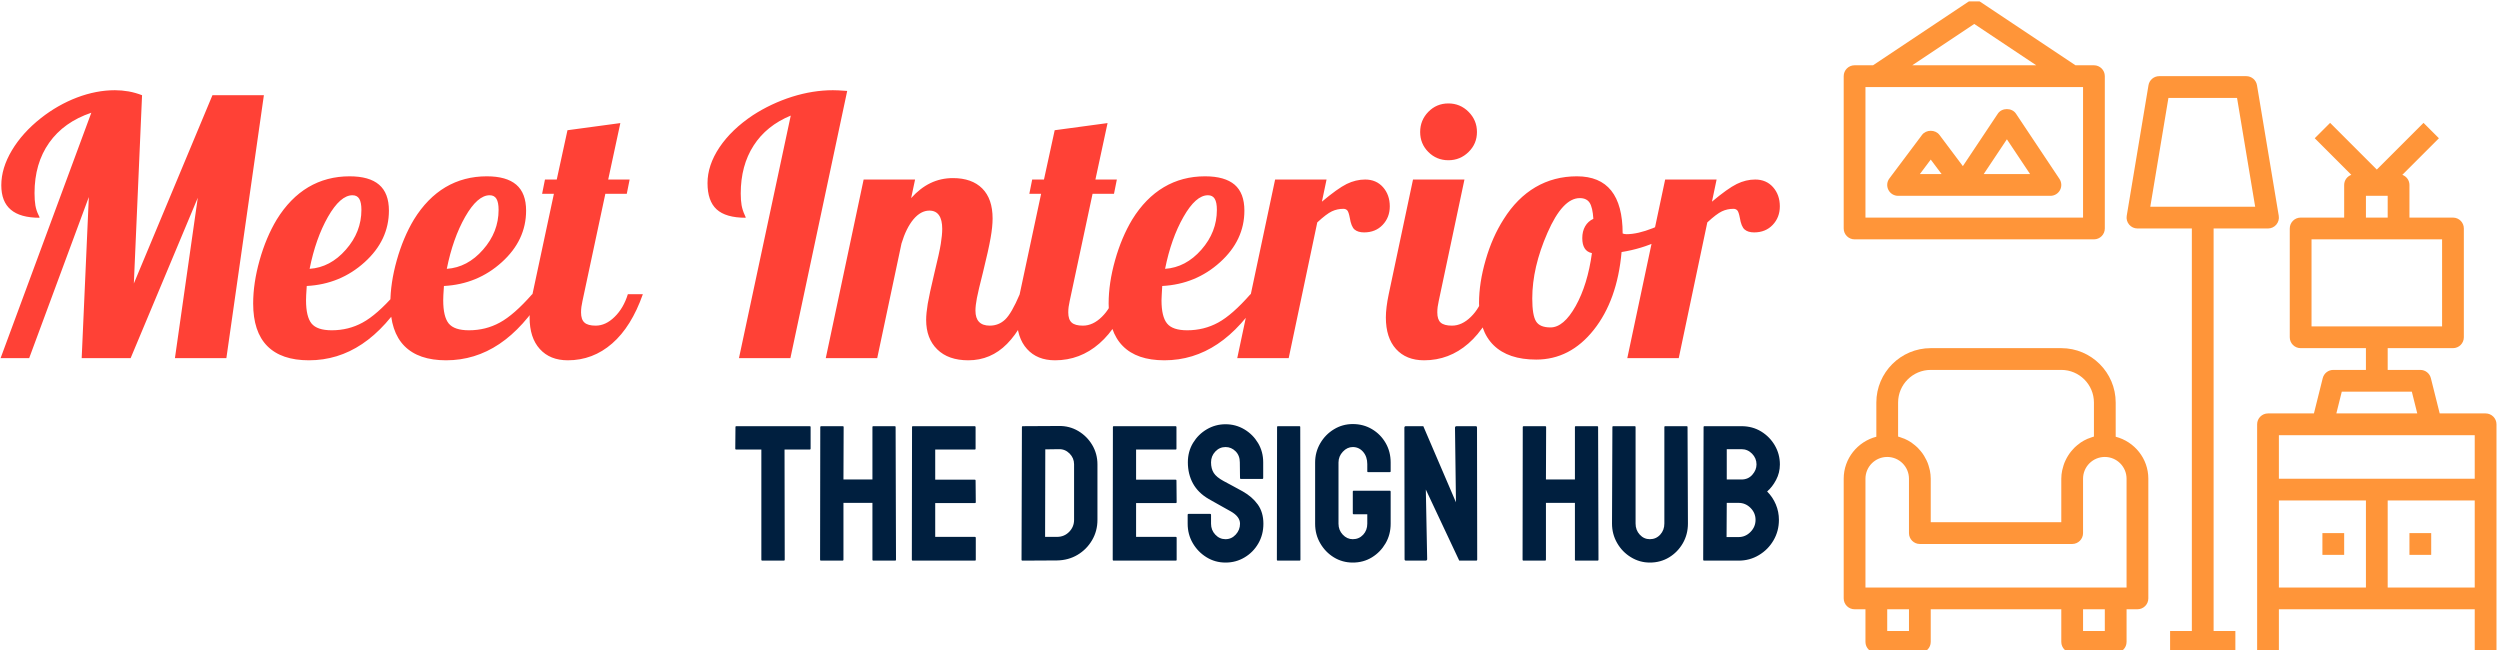 <svg xmlns="http://www.w3.org/2000/svg" version="1.1" xmlns:xlink="http://www.w3.org/1999/xlink" xmlns:svgjs="http://svgjs.dev/svgjs" width="1000" height="260" viewBox="0 0 1000 260"><g transform="matrix(1,0,0,1,-0.606,0.557)"><svg viewBox="0 0 396 103" data-background-color="#ffffff" preserveAspectRatio="xMidYMid meet" height="260" width="1000" xmlns="http://www.w3.org/2000/svg" xmlns:xlink="http://www.w3.org/1999/xlink"><g id="tight-bounds" transform="matrix(1,0,0,1,0.24,-0.221)"><svg viewBox="0 0 395.52 103.442" height="103.442" width="395.52"><g><svg viewBox="0 0 554.787 145.095" height="103.442" width="395.52"><g transform="matrix(1,0,0,1,0,20.053)"><svg viewBox="0 0 395.52 104.989" height="104.989" width="395.52"><g><svg viewBox="0 0 395.52 104.989" height="104.989" width="395.52"><g><svg viewBox="0 0 395.52 60.031" height="60.031" width="395.52"><g transform="matrix(1,0,0,1,0,0)"><svg width="395.52" viewBox="3.35 -37.5 249.02 37.8" height="60.031" data-palette-color="#ff4136"><path d="M22-10.45L33-36.8 40.2-36.8 34.95 0 27.75 0 30.95-22.45 21.55 0 14.7 0 15.7-22.55 7.35 0 3.35 0 16.05-34.35Q12.2-33.05 10.15-30.15 8.1-27.25 8.1-23.1L8.1-23.1Q8.1-22.1 8.22-21.38 8.35-20.65 8.65-20.05L8.65-20.05Q8.75-19.85 8.78-19.78 8.8-19.7 8.8-19.65L8.8-19.65Q6.1-19.65 4.78-20.78 3.45-21.9 3.45-24.2L3.45-24.2Q3.45-26.6 4.93-29.08 6.4-31.55 9-33.6L9-33.6Q11.35-35.45 14.05-36.48 16.75-37.5 19.35-37.5L19.35-37.5Q20.3-37.5 21.28-37.33 22.25-37.15 23.15-36.8L23.15-36.8 22-10.45ZM57.7-20.65L57.7-20.65Q57.7-16.5 54.3-13.43 50.9-10.35 46.2-10.1L46.2-10.1Q46.15-9.25 46.12-8.83 46.1-8.4 46.1-8.1L46.1-8.1Q46.1-5.8 46.87-4.85 47.65-3.9 49.7-3.9L49.7-3.9Q52.05-3.9 54.02-4.98 56-6.05 58.55-8.95L58.55-8.95 60.25-8.95Q57.35-4.25 53.95-1.98 50.55 0.3 46.5 0.3L46.5 0.3Q42.65 0.3 40.67-1.7 38.7-3.7 38.7-7.65L38.7-7.65Q38.7-10.5 39.6-13.7 40.5-16.9 42-19.4L42-19.4Q43.85-22.4 46.42-23.93 49-25.45 52.2-25.45L52.2-25.45Q54.95-25.45 56.32-24.28 57.7-23.1 57.7-20.65ZM52.6-22.8L52.6-22.8Q50.9-22.8 49.17-19.78 47.45-16.75 46.6-12.5L46.6-12.5Q49.5-12.7 51.67-15.18 53.85-17.65 53.85-20.75L53.85-20.75Q53.85-21.8 53.55-22.3 53.25-22.8 52.6-22.8ZM76.9-20.65L76.9-20.65Q76.9-16.5 73.5-13.43 70.1-10.35 65.4-10.1L65.4-10.1Q65.35-9.25 65.32-8.83 65.3-8.4 65.3-8.1L65.3-8.1Q65.3-5.8 66.07-4.85 66.85-3.9 68.9-3.9L68.9-3.9Q71.25-3.9 73.22-4.98 75.2-6.05 77.75-8.95L77.75-8.95 79.45-8.95Q76.55-4.25 73.15-1.98 69.75 0.3 65.7 0.3L65.7 0.3Q61.85 0.3 59.87-1.7 57.9-3.7 57.9-7.65L57.9-7.65Q57.9-10.5 58.8-13.7 59.7-16.9 61.2-19.4L61.2-19.4Q63.05-22.4 65.62-23.93 68.2-25.45 71.4-25.45L71.4-25.45Q74.15-25.45 75.52-24.28 76.9-23.1 76.9-20.65ZM71.8-22.8L71.8-22.8Q70.1-22.8 68.37-19.78 66.65-16.75 65.8-12.5L65.8-12.5Q68.7-12.7 70.87-15.18 73.05-17.65 73.05-20.75L73.05-20.75Q73.05-21.8 72.75-22.3 72.45-22.8 71.8-22.8ZM79.14-23L79.54-25 81.19-25 82.69-31.9 90.09-32.9 88.39-25 91.39-25 90.99-23 87.99-23 84.79-8Q84.69-7.55 84.64-7.18 84.59-6.8 84.59-6.4L84.59-6.4Q84.59-5.4 85.07-4.98 85.54-4.55 86.64-4.55L86.64-4.55Q88.04-4.55 89.29-5.78 90.54-7 91.14-8.95L91.14-8.95 93.24-8.95Q91.64-4.4 88.94-2.05 86.24 0.3 82.74 0.3L82.74 0.3Q80.24 0.3 78.82-1.28 77.39-2.85 77.39-5.7L77.39-5.7Q77.39-6.35 77.49-7.18 77.59-8 77.79-8.95L77.79-8.95 80.79-23 79.14-23ZM108.64-34L108.64-34Q111.19-35.65 114.11-36.58 117.04-37.5 119.84-37.5L119.84-37.5Q120.19-37.5 120.61-37.48 121.04-37.45 121.84-37.4L121.84-37.4 113.89 0 106.69 0 113.94-33.95Q110.54-32.55 108.74-29.75 106.94-26.95 106.94-23.05L106.94-23.05Q106.94-22.1 107.06-21.4 107.19-20.7 107.49-20.05L107.49-20.05Q107.59-19.85 107.61-19.78 107.64-19.7 107.64-19.65L107.64-19.65Q104.84-19.65 103.56-20.83 102.29-22 102.29-24.5L102.29-24.5Q102.29-27 103.96-29.5 105.64-32 108.64-34ZM132.89-5.35L132.89-5.35Q132.89-6.25 133.11-7.6 133.34-8.95 134.04-11.9L134.04-11.9Q134.74-14.75 134.94-16 135.14-17.25 135.14-18.1L135.14-18.1Q135.14-19.35 134.69-20 134.24-20.65 133.34-20.65L133.34-20.65Q132.14-20.65 131.11-19.43 130.09-18.2 129.44-16.05L129.44-16.05 126.04 0 118.84 0 124.14-25 131.34-25 130.79-22.4Q132.04-23.8 133.49-24.5 134.94-25.2 136.64-25.2L136.64-25.2Q139.29-25.2 140.74-23.75 142.19-22.3 142.19-19.55L142.19-19.55Q142.19-18.4 141.91-16.82 141.64-15.25 140.84-12L140.84-12Q140.19-9.45 139.99-8.4 139.79-7.35 139.79-6.65L139.79-6.65Q139.79-5.6 140.29-5.08 140.79-4.55 141.79-4.55L141.79-4.55Q143.04-4.55 143.94-5.4 144.84-6.25 145.99-8.95L145.99-8.95 148.09-8.95Q146.49-4.3 144.21-2 141.94 0.3 138.79 0.3L138.79 0.3Q135.99 0.3 134.44-1.23 132.89-2.75 132.89-5.35ZM147.33-23L147.73-25 149.38-25 150.88-31.9 158.28-32.9 156.58-25 159.58-25 159.18-23 156.18-23 152.98-8Q152.88-7.55 152.83-7.18 152.78-6.8 152.78-6.4L152.78-6.4Q152.78-5.4 153.26-4.98 153.73-4.55 154.83-4.55L154.83-4.55Q156.23-4.55 157.48-5.78 158.73-7 159.33-8.95L159.33-8.95 161.43-8.95Q159.83-4.4 157.13-2.05 154.43 0.3 150.93 0.3L150.93 0.3Q148.43 0.3 147.01-1.28 145.58-2.85 145.58-5.7L145.58-5.7Q145.58-6.35 145.68-7.18 145.78-8 145.98-8.95L145.98-8.95 148.98-23 147.33-23ZM177.43-20.65L177.43-20.65Q177.43-16.5 174.03-13.43 170.63-10.35 165.93-10.1L165.93-10.1Q165.88-9.25 165.86-8.83 165.83-8.4 165.83-8.1L165.83-8.1Q165.83-5.8 166.61-4.85 167.38-3.9 169.43-3.9L169.43-3.9Q171.78-3.9 173.76-4.98 175.73-6.05 178.28-8.95L178.28-8.95 179.98-8.95Q177.08-4.25 173.68-1.98 170.28 0.3 166.23 0.3L166.23 0.3Q162.38 0.3 160.41-1.7 158.43-3.7 158.43-7.65L158.43-7.65Q158.43-10.5 159.33-13.7 160.23-16.9 161.73-19.4L161.73-19.4Q163.58-22.4 166.16-23.93 168.73-25.45 171.93-25.45L171.93-25.45Q174.68-25.45 176.06-24.28 177.43-23.1 177.43-20.65ZM172.33-22.8L172.33-22.8Q170.63-22.8 168.91-19.78 167.18-16.75 166.33-12.5L166.33-12.5Q169.23-12.7 171.41-15.18 173.58-17.65 173.58-20.75L173.58-20.75Q173.58-21.8 173.28-22.3 172.98-22.8 172.33-22.8ZM187.63-19L183.63 0 176.43 0 181.73-25 188.93-25 188.28-21.9Q190.48-23.75 191.75-24.38 193.03-25 194.33-25L194.33-25Q195.88-25 196.83-23.93 197.78-22.85 197.78-21.25L197.78-21.25Q197.78-19.7 196.78-18.65 195.78-17.6 194.18-17.6L194.18-17.6Q193.33-17.6 192.85-18 192.38-18.4 192.18-19.65L192.18-19.65Q192.03-20.45 191.83-20.68 191.63-20.9 191.28-20.9L191.28-20.9Q190.43-20.9 189.68-20.55 188.93-20.2 187.63-19L187.63-19ZM209.98-31.65L209.98-31.65Q209.98-30 208.8-28.85 207.63-27.7 205.98-27.7L205.98-27.7Q204.33-27.7 203.18-28.85 202.03-30 202.03-31.65L202.03-31.65Q202.03-33.3 203.18-34.48 204.33-35.65 205.98-35.65L205.98-35.65Q207.63-35.65 208.8-34.48 209.98-33.3 209.98-31.65ZM197.23-5.7L197.23-5.7Q197.23-6.35 197.33-7.18 197.43-8 197.63-8.95L197.63-8.95 201.03-25 208.23-25 204.63-8Q204.53-7.55 204.48-7.18 204.43-6.8 204.43-6.4L204.43-6.4Q204.43-5.4 204.9-4.98 205.38-4.55 206.48-4.55L206.48-4.55Q207.88-4.55 209.13-5.78 210.38-7 210.98-8.95L210.98-8.95 213.08-8.95Q211.48-4.4 208.78-2.05 206.08 0.3 202.58 0.3L202.58 0.3Q200.08 0.3 198.65-1.28 197.23-2.85 197.23-5.7ZM210.27-7.7L210.27-7.7Q210.27-10.55 211.2-13.75 212.12-16.95 213.72-19.45L213.72-19.45Q215.57-22.4 218.17-23.93 220.77-25.45 223.97-25.45L223.97-25.45Q227.17-25.45 228.77-23.45 230.37-21.45 230.37-17.45L230.37-17.45Q230.47-17.4 230.6-17.38 230.72-17.35 230.92-17.35L230.92-17.35Q232.47-17.35 234.62-18.2 236.77-19.05 238.62-20.35L238.62-20.35 239.07-19Q237.67-17.5 235.35-16.4 233.02-15.3 230.22-14.85L230.22-14.85Q229.62-8.1 226.32-3.95 223.02 0.2 218.27 0.2L218.27 0.2Q214.37 0.2 212.32-1.8 210.27-3.8 210.27-7.7ZM224.37-22.4L224.37-22.4Q221.97-22.4 219.85-17.55 217.72-12.7 217.72-8.35L217.72-8.35Q217.72-6 218.25-5.15 218.77-4.3 220.27-4.3L220.27-4.3Q222.12-4.3 223.8-7.3 225.47-10.3 226.07-14.7L226.07-14.7Q225.37-14.85 225.05-15.38 224.72-15.9 224.72-16.8L224.72-16.8Q224.72-17.75 225.12-18.45 225.52-19.15 226.27-19.5L226.27-19.5Q226.17-21.1 225.75-21.75 225.32-22.4 224.37-22.4ZM242.22-19L238.22 0 231.02 0 236.32-25 243.52-25 242.87-21.9Q245.07-23.75 246.35-24.38 247.62-25 248.92-25L248.92-25Q250.47-25 251.42-23.93 252.37-22.85 252.37-21.25L252.37-21.25Q252.37-19.7 251.37-18.65 250.37-17.6 248.77-17.6L248.77-17.6Q247.92-17.6 247.45-18 246.97-18.4 246.77-19.65L246.77-19.65Q246.62-20.45 246.42-20.68 246.22-20.9 245.87-20.9L245.87-20.9Q245.02-20.9 244.27-20.55 243.52-20.2 242.22-19L242.22-19Z" opacity="1" transform="matrix(1,0,0,1,0,0)" fill="#ff4136" class="undefined-text-0" data-fill-palette-color="primary" id="text-0"></path></svg></g></svg></g><g transform="matrix(1,0,0,1,163.31,74.203)"><svg viewBox="0 0 232.21 30.787" height="30.787" width="232.21"><g transform="matrix(1,0,0,1,0,0)"><svg width="232.21" viewBox="0.05 -35.35 270.37 35.85" height="30.787" data-palette-color="#001f3f"><path d="M12.65 0L7 0Q6.8 0 6.8-0.25L6.8-0.25 6.8-28.75 0.3-28.75Q0.05-28.75 0.05-29L0.05-29 0.1-34.6Q0.1-34.8 0.3-34.8L0.3-34.8 19.3-34.8Q19.55-34.8 19.55-34.6L19.55-34.6 19.55-29Q19.55-28.75 19.35-28.75L19.35-28.75 12.8-28.75 12.85-0.25Q12.85 0 12.65 0L12.65 0ZM27.85 0L22.2 0Q22 0 22-0.25L22-0.25 22.05-34.6Q22.05-34.8 22.3-34.8L22.3-34.8 27.85-34.8Q28.1-34.8 28.1-34.6L28.1-34.6 28.05-21 35.55-21 35.55-34.6Q35.55-34.8 35.75-34.8L35.75-34.8 41.3-34.8Q41.55-34.8 41.55-34.6L41.55-34.6 41.65-0.25Q41.65 0 41.4 0L41.4 0 35.8 0Q35.55 0 35.55-0.25L35.55-0.25 35.55-14.95 28.05-14.95 28.05-0.25Q28.05 0 27.85 0L27.85 0ZM62.1 0L45.95 0Q45.75 0 45.75-0.25L45.75-0.25 45.8-34.6Q45.8-34.8 46-34.8L46-34.8 62.05-34.8Q62.25-34.8 62.25-34.55L62.25-34.55 62.25-28.95Q62.25-28.75 62.05-28.75L62.05-28.75 51.8-28.75 51.8-20.95 62.05-20.95Q62.25-20.95 62.25-20.75L62.25-20.75 62.3-15.1Q62.3-14.9 62.1-14.9L62.1-14.9 51.8-14.9 51.8-6.15 62.1-6.15Q62.3-6.15 62.3-5.9L62.3-5.9 62.3-0.2Q62.3 0 62.1 0L62.1 0ZM83.34-0.05L74.39 0Q74.14 0 74.14-0.25L74.14-0.25 74.24-34.6Q74.24-34.8 74.44-34.8L74.44-34.8 83.79-34.85Q86.54-34.9 88.82-33.55 91.09-32.2 92.44-29.93 93.79-27.65 93.79-24.9L93.79-24.9 93.79-10.55Q93.79-7.65 92.39-5.28 90.99-2.9 88.64-1.5 86.29-0.1 83.34-0.05L83.34-0.05ZM80.29-28.8L80.24-6.15 83.34-6.15Q85.19-6.15 86.47-7.45 87.74-8.75 87.74-10.55L87.74-10.55 87.74-24.95Q87.74-26.55 86.57-27.73 85.39-28.9 83.79-28.85L83.79-28.85 80.29-28.8ZM114.09 0L97.94 0Q97.74 0 97.74-0.25L97.74-0.25 97.79-34.6Q97.79-34.8 97.99-34.8L97.99-34.8 114.04-34.8Q114.24-34.8 114.24-34.55L114.24-34.55 114.24-28.95Q114.24-28.75 114.04-28.75L114.04-28.75 103.79-28.75 103.79-20.95 114.04-20.95Q114.24-20.95 114.24-20.75L114.24-20.75 114.29-15.1Q114.29-14.9 114.09-14.9L114.09-14.9 103.79-14.9 103.79-6.15 114.09-6.15Q114.29-6.15 114.29-5.9L114.29-5.9 114.29-0.2Q114.29 0 114.09 0L114.09 0ZM126.94 0.5L126.94 0.5Q124.24 0.5 122.01-0.88 119.79-2.25 118.46-4.53 117.14-6.8 117.14-9.55L117.14-9.55 117.14-11.85Q117.14-12.1 117.39-12.1L117.39-12.1 122.99-12.1Q123.19-12.1 123.19-11.85L123.19-11.85 123.19-9.55Q123.19-7.9 124.29-6.73 125.39-5.55 126.94-5.55L126.94-5.55Q128.49-5.55 129.59-6.75 130.69-7.95 130.69-9.55L130.69-9.55Q130.69-11.4 128.29-12.75L128.29-12.75Q127.49-13.2 125.79-14.15 124.09-15.1 122.59-15.95L122.59-15.95Q119.84-17.55 118.51-19.98 117.19-22.4 117.19-25.45L117.19-25.45Q117.19-28.25 118.54-30.48 119.89-32.7 122.11-34 124.34-35.3 126.94-35.3L126.94-35.3Q129.59-35.3 131.81-33.98 134.04-32.65 135.36-30.43 136.69-28.2 136.69-25.45L136.69-25.45 136.69-21.35Q136.69-21.15 136.49-21.15L136.49-21.15 130.89-21.15Q130.69-21.15 130.69-21.35L130.69-21.35 130.64-25.45Q130.64-27.2 129.54-28.3 128.44-29.4 126.94-29.4L126.94-29.4Q125.39-29.4 124.29-28.23 123.19-27.05 123.19-25.45L123.19-25.45Q123.19-23.8 123.89-22.7 124.59-21.6 126.44-20.6L126.44-20.6Q126.69-20.45 127.41-20.08 128.14-19.7 128.99-19.23 129.84-18.75 130.51-18.4 131.19-18.05 131.34-17.95L131.34-17.95Q133.84-16.55 135.29-14.53 136.74-12.5 136.74-9.55L136.74-9.55Q136.74-6.7 135.41-4.42 134.09-2.15 131.86-0.83 129.64 0.5 126.94 0.5ZM146.13 0L140.48 0Q140.23 0 140.23-0.25L140.23-0.25 140.28-34.6Q140.28-34.8 140.48-34.8L140.48-34.8 146.08-34.8Q146.28-34.8 146.28-34.6L146.28-34.6 146.33-0.25Q146.33 0 146.13 0L146.13 0ZM159.88 0.5L159.88 0.5Q157.18 0.5 154.98-0.85 152.78-2.2 151.46-4.48 150.13-6.75 150.13-9.55L150.13-9.55 150.13-25.4Q150.13-28.1 151.46-30.38 152.78-32.65 155.01-34 157.23-35.35 159.88-35.35L159.88-35.35Q162.63-35.35 164.86-34.02 167.08-32.7 168.38-30.45 169.68-28.2 169.68-25.4L169.68-25.4 169.68-23.1Q169.68-22.9 169.43-22.9L169.43-22.9 163.83-22.9Q163.63-22.9 163.63-23.1L163.63-23.1 163.63-25Q163.63-26.9 162.56-28.15 161.48-29.4 159.88-29.4L159.88-29.4Q158.43-29.4 157.31-28.2 156.18-27 156.18-25.4L156.18-25.4 156.18-9.55Q156.18-7.9 157.28-6.73 158.38-5.55 159.88-5.55L159.88-5.55Q161.48-5.55 162.56-6.7 163.63-7.85 163.63-9.55L163.63-9.55 163.63-12 160.13-12Q159.88-12 159.88-12.25L159.88-12.25 159.88-17.85Q159.88-18.1 160.13-18.1L160.13-18.1 169.48-18.1Q169.68-18.1 169.68-17.85L169.68-17.85 169.68-9.55Q169.68-6.75 168.36-4.48 167.03-2.2 164.83-0.85 162.63 0.5 159.88 0.5ZM178.68 0L173.68 0Q173.28 0 173.28-0.35L173.28-0.35 173.23-34.4Q173.23-34.8 173.63-34.8L173.63-34.8 178.13-34.8 186.58-15.1 186.33-34.4Q186.33-34.8 186.78-34.8L186.78-34.8 191.73-34.8Q192.03-34.8 192.03-34.4L192.03-34.4 192.08-0.3Q192.08 0 191.83 0L191.83 0 187.43 0 178.78-18.4 179.13-0.4Q179.13 0 178.68 0L178.68 0ZM209.67 0L204.02 0Q203.82 0 203.82-0.25L203.82-0.25 203.87-34.6Q203.87-34.8 204.12-34.8L204.12-34.8 209.67-34.8Q209.92-34.8 209.92-34.6L209.92-34.6 209.87-21 217.37-21 217.37-34.6Q217.37-34.8 217.57-34.8L217.57-34.8 223.12-34.8Q223.37-34.8 223.37-34.6L223.37-34.6 223.47-0.25Q223.47 0 223.22 0L223.22 0 217.62 0Q217.37 0 217.37-0.25L217.37-0.25 217.37-14.95 209.87-14.95 209.87-0.25Q209.87 0 209.67 0L209.67 0ZM236.77 0.5L236.77 0.5Q234.12 0.5 231.87-0.88 229.62-2.25 228.3-4.55 226.97-6.85 226.97-9.6L226.97-9.6 227.07-34.6Q227.07-34.8 227.27-34.8L227.27-34.8 232.87-34.8Q233.07-34.8 233.07-34.6L233.07-34.6 233.07-9.6Q233.07-7.9 234.15-6.73 235.22-5.55 236.77-5.55L236.77-5.55Q238.37-5.55 239.45-6.73 240.52-7.9 240.52-9.6L240.52-9.6 240.52-34.6Q240.52-34.8 240.72-34.8L240.72-34.8 246.32-34.8Q246.52-34.8 246.52-34.6L246.52-34.6 246.62-9.6Q246.62-6.8 245.3-4.5 243.97-2.2 241.75-0.85 239.52 0.5 236.77 0.5ZM259.72 0L250.77 0Q250.57 0 250.57-0.25L250.57-0.25 250.67-34.6Q250.67-34.8 250.87-34.8L250.87-34.8 260.47-34.8Q263.32-34.8 265.57-33.43 267.82-32.05 269.12-29.8 270.42-27.55 270.42-24.9L270.42-24.9Q270.42-22.75 269.44-20.9 268.47-19.05 267.12-17.9L267.12-17.9Q268.57-16.45 269.37-14.55 270.17-12.65 270.17-10.55L270.17-10.55Q270.17-7.65 268.77-5.25 267.37-2.85 264.99-1.43 262.62 0 259.72 0L259.72 0ZM256.67-28.85L256.67-21 260.47-21Q262.22-21 263.29-22.23 264.37-23.45 264.37-24.9L264.37-24.9Q264.37-26.5 263.22-27.68 262.07-28.85 260.47-28.85L260.47-28.85 256.67-28.85ZM256.67-14.95L256.62-6.1 259.72-6.1Q261.52-6.1 262.82-7.43 264.12-8.75 264.12-10.55L264.12-10.55Q264.12-12.35 262.82-13.65 261.52-14.95 259.72-14.95L259.72-14.95 256.67-14.95Z" opacity="1" transform="matrix(1,0,0,1,0,0)" fill="#001f3f" class="undefined-text-1" data-fill-palette-color="secondary" id="text-1"></path></svg></g></svg></g></svg></g></svg></g><g transform="matrix(1,0,0,1,409.692,0)"><svg viewBox="0 0 145.095 145.095" height="145.095" width="145.095"><g><svg xmlns="http://www.w3.org/2000/svg" xmlns:xlink="http://www.w3.org/1999/xlink" version="1.1" x="0" y="0" viewBox="2 2 60 60" style="enable-background:new 0 0 64 64;" xml:space="preserve" height="145.095" width="145.095" class="icon-icon-0" data-fill-palette-color="accent" id="icon-0"><path d="M3 58h1v3c0 0.552 0.447 1 1 1h4c0.553 0 1-0.448 1-1v-3h12v3c0 0.552 0.447 1 1 1h4c0.553 0 1-0.448 1-1v-3h1c0.553 0 1-0.448 1-1V46c0-1.858-1.279-3.411-3-3.858V39c0-2.757-2.243-5-5-5H10c-2.757 0-5 2.243-5 5v3.142c-1.721 0.447-3 2-3 3.858v11C2 57.552 2.447 58 3 58zM8 60H6v-2h2V60zM26 60h-2v-2h2V60zM7 39c0-1.654 1.346-3 3-3h12c1.654 0 3 1.346 3 3v3.126c-0.139 0.036-0.27 0.091-0.404 0.141-0.06 0.023-0.123 0.038-0.182 0.064-0.221 0.096-0.432 0.21-0.63 0.343-0.043 0.029-0.08 0.065-0.122 0.096-0.151 0.11-0.297 0.227-0.431 0.356-0.06 0.058-0.114 0.122-0.17 0.184-0.105 0.115-0.205 0.233-0.297 0.36-0.053 0.074-0.102 0.149-0.15 0.227-0.081 0.129-0.153 0.263-0.218 0.402-0.039 0.082-0.078 0.163-0.111 0.248-0.06 0.153-0.106 0.312-0.147 0.474-0.02 0.077-0.045 0.151-0.06 0.23C22.029 45.494 22 45.743 22 46v4H10v-4c0-0.257-0.029-0.506-0.076-0.75-0.015-0.079-0.04-0.153-0.06-0.23-0.041-0.162-0.087-0.321-0.147-0.474-0.033-0.085-0.072-0.166-0.111-0.248-0.066-0.139-0.138-0.272-0.218-0.402-0.048-0.077-0.097-0.153-0.15-0.227-0.091-0.127-0.192-0.245-0.297-0.36-0.057-0.062-0.11-0.126-0.17-0.184-0.134-0.13-0.28-0.246-0.431-0.356-0.042-0.031-0.079-0.067-0.122-0.096-0.198-0.133-0.409-0.247-0.63-0.343-0.059-0.026-0.122-0.041-0.182-0.064C7.27 42.217 7.139 42.162 7 42.126V39zM4 46c0-1.103 0.897-2 2-2s2 0.897 2 2v5c0 0.552 0.447 1 1 1h14c0.553 0 1-0.448 1-1v-5c0-1.103 0.897-2 2-2s2 0.897 2 2v10H4V46z" fill="#ff9539" data-fill-palette-color="accent"></path><path d="M61 40h-4.22l-0.811-3.243C55.858 36.312 55.459 36 55 36h-3v-2h6c0.553 0 1-0.448 1-1V23c0-0.552-0.447-1-1-1h-4v-3c0-0.43-0.274-0.789-0.655-0.93l3.362-3.362-1.414-1.414L51 17.586l-4.293-4.293-1.414 1.414 3.363 3.363C48.274 18.211 48 18.57 48 19v3h-4c-0.553 0-1 0.448-1 1v10c0 0.552 0.447 1 1 1h6v2h-3c-0.459 0-0.858 0.312-0.97 0.757L45.22 40H41c-0.553 0-1 0.448-1 1v6 10 5h2v-4h18v4h2v-5V47v-6C62 40.448 61.553 40 61 40zM50 20h2v2h-2V20zM45 24h12v8H45V24zM60 48v8h-8v-8H60zM47.781 38h6.438l0.5 2h-7.438L47.781 38zM42 42h18v4H42V42zM42 48h8v8h-8V48z" fill="#ff9539" data-fill-palette-color="accent"></path><rect x="54" y="51" width="2" height="2" fill="#ff9539" data-fill-palette-color="accent"></rect><rect x="46" y="51" width="2" height="2" fill="#ff9539" data-fill-palette-color="accent"></rect><path d="M41 23c0.294 0 0.573-0.129 0.763-0.354 0.19-0.225 0.272-0.521 0.224-0.811l-2-12C39.906 9.354 39.489 9 39 9h-8c-0.489 0-0.906 0.354-0.986 0.835l-2 12c-0.049 0.29 0.033 0.586 0.224 0.811C28.427 22.871 28.706 23 29 23h5v37h-2v2h6v-2h-2V23H41zM31.847 11h6.307l1.666 10h-9.639L31.847 11z" fill="#ff9539" data-fill-palette-color="accent"></path><path d="M3 24h22c0.553 0 1-0.448 1-1V9c0-0.552-0.447-1-1-1h-1.697l-8.748-5.832c-0.336-0.224-0.773-0.224-1.109 0L4.697 8H3C2.447 8 2 8.448 2 9v14C2 23.552 2.447 24 3 24zM14 4.202L19.697 8H8.303L14 4.202zM4 10h20v12H4V10z" fill="#ff9539" data-fill-palette-color="accent"></path><path d="M17.832 12.445c-0.371-0.557-1.293-0.557-1.664 0l-3.216 4.824L10.8 14.4c-0.377-0.504-1.223-0.504-1.6 0l-3 4c-0.228 0.303-0.264 0.708-0.095 1.047C6.275 19.786 6.621 20 7 20h5.997c0.001 0 0.002 0 0.003 0s0.002 0 0.003 0H21c0.369 0 0.708-0.203 0.882-0.528s0.154-0.72-0.05-1.026L17.832 12.445zM9 18l1-1.333L11 18H9zM14.868 18L17 14.803 19.132 18H14.868z" fill="#ff9539" data-fill-palette-color="accent"></path></svg></g></svg></g></svg></g><defs></defs></svg><rect width="395.52" height="103.442" fill="none" stroke="none" visibility="hidden"></rect></g></svg></g></svg>